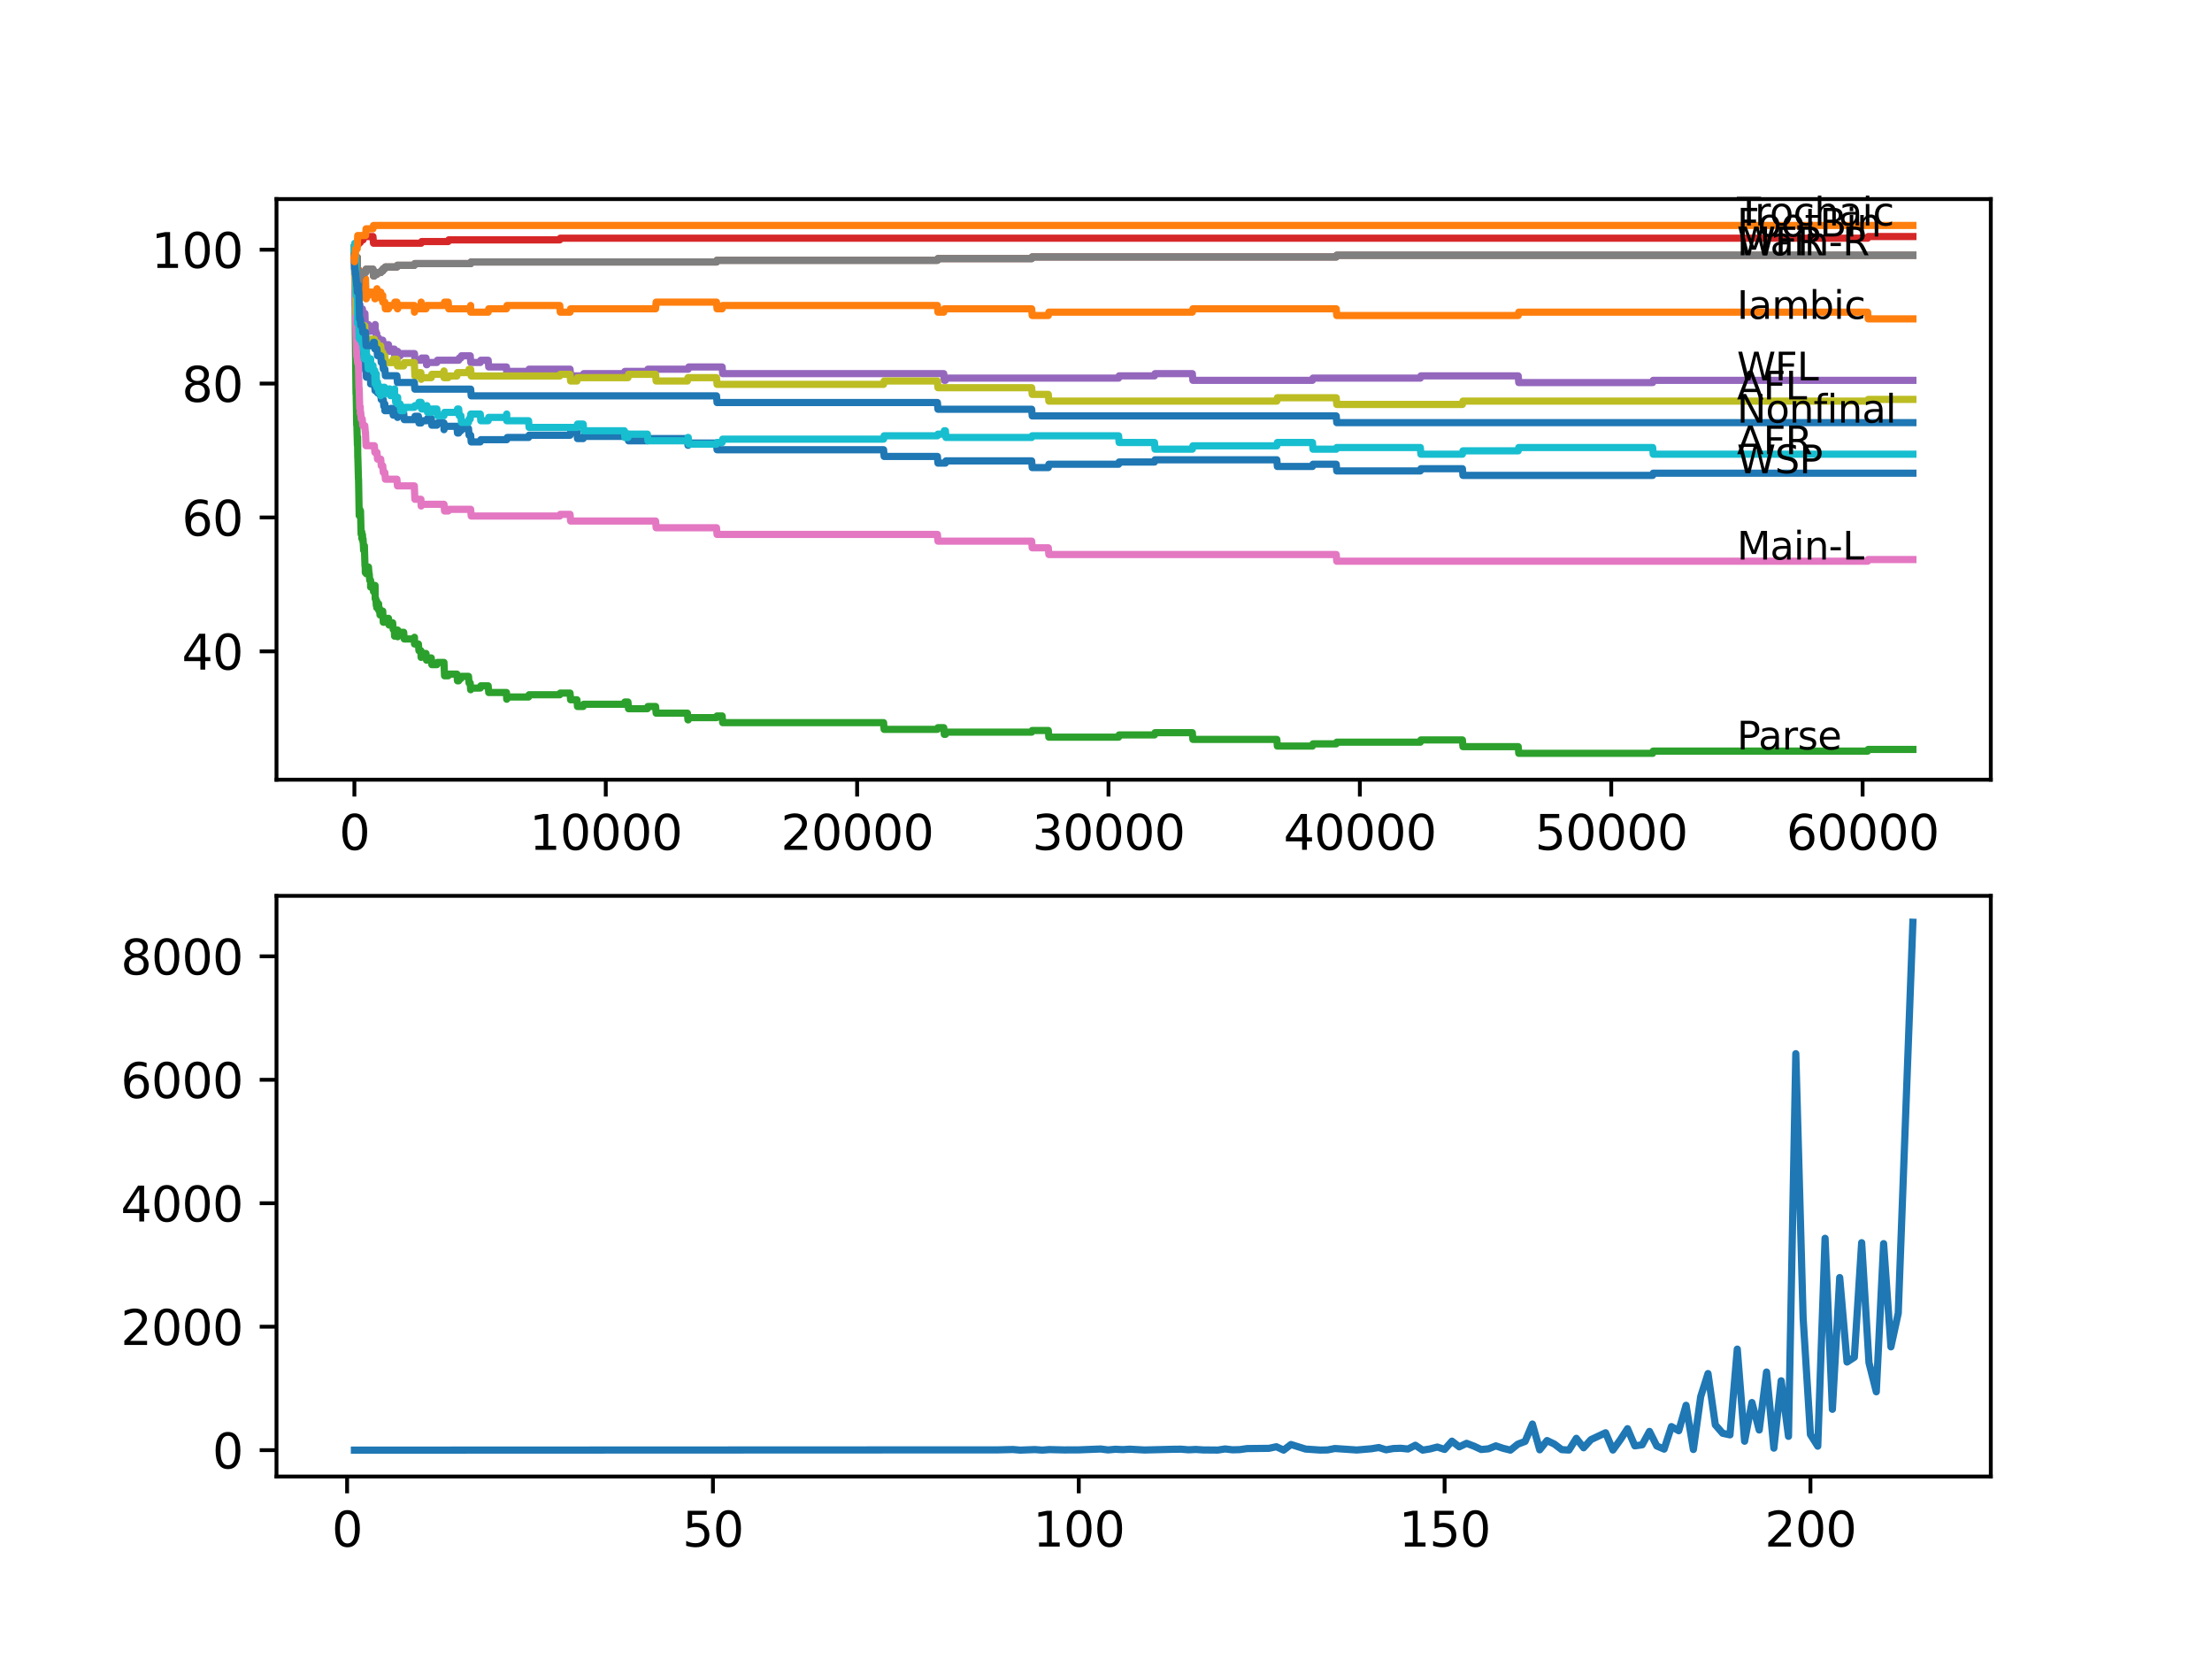 <?xml version="1.0" encoding="utf-8" standalone="no"?>
<!DOCTYPE svg PUBLIC "-//W3C//DTD SVG 1.1//EN"
  "http://www.w3.org/Graphics/SVG/1.1/DTD/svg11.dtd">
<svg xmlns:xlink="http://www.w3.org/1999/xlink" width="460.8pt" height="345.6pt" viewBox="0 0 460.8 345.6" xmlns="http://www.w3.org/2000/svg" version="1.1">
 <defs>
  <style type="text/css">*{stroke-linejoin: round; stroke-linecap: butt}</style>
 </defs>
 <g id="figure_1">
  <g id="patch_1">
   <path d="M 0 345.6 
L 460.8 345.6 
L 460.8 0 
L 0 0 
z
" style="fill: #ffffff"/>
  </g>
  <g id="axes_1">
   <g id="patch_2">
    <path d="M 57.6 162.432 
L 414.72 162.432 
L 414.72 41.472 
L 57.6 41.472 
z
" style="fill: #ffffff"/>
   </g>
   <g id="matplotlib.axis_1">
    <g id="xtick_1">
     <g id="line2d_1">
      <defs>
       <path id="m86873182b5" d="M 0 0 
L 0 3.5 
" style="stroke: #000000; stroke-width: 0.8"/>
      </defs>
      <g>
       <use xlink:href="#m86873182b5" x="73.827" y="162.432" style="stroke: #000000; stroke-width: 0.8"/>
      </g>
     </g>
     <g id="text_1">
      <!-- 0 -->
      <g transform="translate(70.646 177.03)scale(0.1 -0.1)">
       <defs>
        <path id="DejaVuSans-30" d="M 2034 4250 
Q 1547 4250 1301 3770 
Q 1056 3291 1056 2328 
Q 1056 1369 1301 889 
Q 1547 409 2034 409 
Q 2525 409 2770 889 
Q 3016 1369 3016 2328 
Q 3016 3291 2770 3770 
Q 2525 4250 2034 4250 
z
M 2034 4750 
Q 2819 4750 3233 4129 
Q 3647 3509 3647 2328 
Q 3647 1150 3233 529 
Q 2819 -91 2034 -91 
Q 1250 -91 836 529 
Q 422 1150 422 2328 
Q 422 3509 836 4129 
Q 1250 4750 2034 4750 
z
" transform="scale(0.016)"/>
       </defs>
       <use xlink:href="#DejaVuSans-30"/>
      </g>
     </g>
    </g>
    <g id="xtick_2">
     <g id="line2d_2">
      <g>
       <use xlink:href="#m86873182b5" x="126.192" y="162.432" style="stroke: #000000; stroke-width: 0.8"/>
      </g>
     </g>
     <g id="text_2">
      <!-- 10000 -->
      <g transform="translate(110.286 177.03)scale(0.1 -0.1)">
       <defs>
        <path id="DejaVuSans-31" d="M 794 531 
L 1825 531 
L 1825 4091 
L 703 3866 
L 703 4441 
L 1819 4666 
L 2450 4666 
L 2450 531 
L 3481 531 
L 3481 0 
L 794 0 
L 794 531 
z
" transform="scale(0.016)"/>
       </defs>
       <use xlink:href="#DejaVuSans-31"/>
       <use xlink:href="#DejaVuSans-30" x="63.623"/>
       <use xlink:href="#DejaVuSans-30" x="127.246"/>
       <use xlink:href="#DejaVuSans-30" x="190.869"/>
       <use xlink:href="#DejaVuSans-30" x="254.492"/>
      </g>
     </g>
    </g>
    <g id="xtick_3">
     <g id="line2d_3">
      <g>
       <use xlink:href="#m86873182b5" x="178.556" y="162.432" style="stroke: #000000; stroke-width: 0.8"/>
      </g>
     </g>
     <g id="text_3">
      <!-- 20000 -->
      <g transform="translate(162.65 177.03)scale(0.1 -0.1)">
       <defs>
        <path id="DejaVuSans-32" d="M 1228 531 
L 3431 531 
L 3431 0 
L 469 0 
L 469 531 
Q 828 903 1448 1529 
Q 2069 2156 2228 2338 
Q 2531 2678 2651 2914 
Q 2772 3150 2772 3378 
Q 2772 3750 2511 3984 
Q 2250 4219 1831 4219 
Q 1534 4219 1204 4116 
Q 875 4013 500 3803 
L 500 4441 
Q 881 4594 1212 4672 
Q 1544 4750 1819 4750 
Q 2544 4750 2975 4387 
Q 3406 4025 3406 3419 
Q 3406 3131 3298 2873 
Q 3191 2616 2906 2266 
Q 2828 2175 2409 1742 
Q 1991 1309 1228 531 
z
" transform="scale(0.016)"/>
       </defs>
       <use xlink:href="#DejaVuSans-32"/>
       <use xlink:href="#DejaVuSans-30" x="63.623"/>
       <use xlink:href="#DejaVuSans-30" x="127.246"/>
       <use xlink:href="#DejaVuSans-30" x="190.869"/>
       <use xlink:href="#DejaVuSans-30" x="254.492"/>
      </g>
     </g>
    </g>
    <g id="xtick_4">
     <g id="line2d_4">
      <g>
       <use xlink:href="#m86873182b5" x="230.921" y="162.432" style="stroke: #000000; stroke-width: 0.8"/>
      </g>
     </g>
     <g id="text_4">
      <!-- 30000 -->
      <g transform="translate(215.015 177.03)scale(0.1 -0.1)">
       <defs>
        <path id="DejaVuSans-33" d="M 2597 2516 
Q 3050 2419 3304 2112 
Q 3559 1806 3559 1356 
Q 3559 666 3084 287 
Q 2609 -91 1734 -91 
Q 1441 -91 1130 -33 
Q 819 25 488 141 
L 488 750 
Q 750 597 1062 519 
Q 1375 441 1716 441 
Q 2309 441 2620 675 
Q 2931 909 2931 1356 
Q 2931 1769 2642 2001 
Q 2353 2234 1838 2234 
L 1294 2234 
L 1294 2753 
L 1863 2753 
Q 2328 2753 2575 2939 
Q 2822 3125 2822 3475 
Q 2822 3834 2567 4026 
Q 2313 4219 1838 4219 
Q 1578 4219 1281 4162 
Q 984 4106 628 3988 
L 628 4550 
Q 988 4650 1302 4700 
Q 1616 4750 1894 4750 
Q 2613 4750 3031 4423 
Q 3450 4097 3450 3541 
Q 3450 3153 3228 2886 
Q 3006 2619 2597 2516 
z
" transform="scale(0.016)"/>
       </defs>
       <use xlink:href="#DejaVuSans-33"/>
       <use xlink:href="#DejaVuSans-30" x="63.623"/>
       <use xlink:href="#DejaVuSans-30" x="127.246"/>
       <use xlink:href="#DejaVuSans-30" x="190.869"/>
       <use xlink:href="#DejaVuSans-30" x="254.492"/>
      </g>
     </g>
    </g>
    <g id="xtick_5">
     <g id="line2d_5">
      <g>
       <use xlink:href="#m86873182b5" x="283.285" y="162.432" style="stroke: #000000; stroke-width: 0.8"/>
      </g>
     </g>
     <g id="text_5">
      <!-- 40000 -->
      <g transform="translate(267.379 177.03)scale(0.1 -0.1)">
       <defs>
        <path id="DejaVuSans-34" d="M 2419 4116 
L 825 1625 
L 2419 1625 
L 2419 4116 
z
M 2253 4666 
L 3047 4666 
L 3047 1625 
L 3713 1625 
L 3713 1100 
L 3047 1100 
L 3047 0 
L 2419 0 
L 2419 1100 
L 313 1100 
L 313 1709 
L 2253 4666 
z
" transform="scale(0.016)"/>
       </defs>
       <use xlink:href="#DejaVuSans-34"/>
       <use xlink:href="#DejaVuSans-30" x="63.623"/>
       <use xlink:href="#DejaVuSans-30" x="127.246"/>
       <use xlink:href="#DejaVuSans-30" x="190.869"/>
       <use xlink:href="#DejaVuSans-30" x="254.492"/>
      </g>
     </g>
    </g>
    <g id="xtick_6">
     <g id="line2d_6">
      <g>
       <use xlink:href="#m86873182b5" x="335.65" y="162.432" style="stroke: #000000; stroke-width: 0.8"/>
      </g>
     </g>
     <g id="text_6">
      <!-- 50000 -->
      <g transform="translate(319.744 177.03)scale(0.1 -0.1)">
       <defs>
        <path id="DejaVuSans-35" d="M 691 4666 
L 3169 4666 
L 3169 4134 
L 1269 4134 
L 1269 2991 
Q 1406 3038 1543 3061 
Q 1681 3084 1819 3084 
Q 2600 3084 3056 2656 
Q 3513 2228 3513 1497 
Q 3513 744 3044 326 
Q 2575 -91 1722 -91 
Q 1428 -91 1123 -41 
Q 819 9 494 109 
L 494 744 
Q 775 591 1075 516 
Q 1375 441 1709 441 
Q 2250 441 2565 725 
Q 2881 1009 2881 1497 
Q 2881 1984 2565 2268 
Q 2250 2553 1709 2553 
Q 1456 2553 1204 2497 
Q 953 2441 691 2322 
L 691 4666 
z
" transform="scale(0.016)"/>
       </defs>
       <use xlink:href="#DejaVuSans-35"/>
       <use xlink:href="#DejaVuSans-30" x="63.623"/>
       <use xlink:href="#DejaVuSans-30" x="127.246"/>
       <use xlink:href="#DejaVuSans-30" x="190.869"/>
       <use xlink:href="#DejaVuSans-30" x="254.492"/>
      </g>
     </g>
    </g>
    <g id="xtick_7">
     <g id="line2d_7">
      <g>
       <use xlink:href="#m86873182b5" x="388.014" y="162.432" style="stroke: #000000; stroke-width: 0.8"/>
      </g>
     </g>
     <g id="text_7">
      <!-- 60000 -->
      <g transform="translate(372.108 177.03)scale(0.1 -0.1)">
       <defs>
        <path id="DejaVuSans-36" d="M 2113 2584 
Q 1688 2584 1439 2293 
Q 1191 2003 1191 1497 
Q 1191 994 1439 701 
Q 1688 409 2113 409 
Q 2538 409 2786 701 
Q 3034 994 3034 1497 
Q 3034 2003 2786 2293 
Q 2538 2584 2113 2584 
z
M 3366 4563 
L 3366 3988 
Q 3128 4100 2886 4159 
Q 2644 4219 2406 4219 
Q 1781 4219 1451 3797 
Q 1122 3375 1075 2522 
Q 1259 2794 1537 2939 
Q 1816 3084 2150 3084 
Q 2853 3084 3261 2657 
Q 3669 2231 3669 1497 
Q 3669 778 3244 343 
Q 2819 -91 2113 -91 
Q 1303 -91 875 529 
Q 447 1150 447 2328 
Q 447 3434 972 4092 
Q 1497 4750 2381 4750 
Q 2619 4750 2861 4703 
Q 3103 4656 3366 4563 
z
" transform="scale(0.016)"/>
       </defs>
       <use xlink:href="#DejaVuSans-36"/>
       <use xlink:href="#DejaVuSans-30" x="63.623"/>
       <use xlink:href="#DejaVuSans-30" x="127.246"/>
       <use xlink:href="#DejaVuSans-30" x="190.869"/>
       <use xlink:href="#DejaVuSans-30" x="254.492"/>
      </g>
     </g>
    </g>
   </g>
   <g id="matplotlib.axis_2">
    <g id="ytick_1">
     <g id="line2d_8">
      <defs>
       <path id="m4d8ca26340" d="M 0 0 
L -3.5 0 
" style="stroke: #000000; stroke-width: 0.8"/>
      </defs>
      <g>
       <use xlink:href="#m4d8ca26340" x="57.6" y="135.69" style="stroke: #000000; stroke-width: 0.8"/>
      </g>
     </g>
     <g id="text_8">
      <!-- 40 -->
      <g transform="translate(37.875 139.489)scale(0.1 -0.1)">
       <use xlink:href="#DejaVuSans-34"/>
       <use xlink:href="#DejaVuSans-30" x="63.623"/>
      </g>
     </g>
    </g>
    <g id="ytick_2">
     <g id="line2d_9">
      <g>
       <use xlink:href="#m4d8ca26340" x="57.6" y="107.798" style="stroke: #000000; stroke-width: 0.8"/>
      </g>
     </g>
     <g id="text_9">
      <!-- 60 -->
      <g transform="translate(37.875 111.597)scale(0.1 -0.1)">
       <use xlink:href="#DejaVuSans-36"/>
       <use xlink:href="#DejaVuSans-30" x="63.623"/>
      </g>
     </g>
    </g>
    <g id="ytick_3">
     <g id="line2d_10">
      <g>
       <use xlink:href="#m4d8ca26340" x="57.6" y="79.906" style="stroke: #000000; stroke-width: 0.8"/>
      </g>
     </g>
     <g id="text_10">
      <!-- 80 -->
      <g transform="translate(37.875 83.705)scale(0.1 -0.1)">
       <defs>
        <path id="DejaVuSans-38" d="M 2034 2216 
Q 1584 2216 1326 1975 
Q 1069 1734 1069 1313 
Q 1069 891 1326 650 
Q 1584 409 2034 409 
Q 2484 409 2743 651 
Q 3003 894 3003 1313 
Q 3003 1734 2745 1975 
Q 2488 2216 2034 2216 
z
M 1403 2484 
Q 997 2584 770 2862 
Q 544 3141 544 3541 
Q 544 4100 942 4425 
Q 1341 4750 2034 4750 
Q 2731 4750 3128 4425 
Q 3525 4100 3525 3541 
Q 3525 3141 3298 2862 
Q 3072 2584 2669 2484 
Q 3125 2378 3379 2068 
Q 3634 1759 3634 1313 
Q 3634 634 3220 271 
Q 2806 -91 2034 -91 
Q 1263 -91 848 271 
Q 434 634 434 1313 
Q 434 1759 690 2068 
Q 947 2378 1403 2484 
z
M 1172 3481 
Q 1172 3119 1398 2916 
Q 1625 2713 2034 2713 
Q 2441 2713 2670 2916 
Q 2900 3119 2900 3481 
Q 2900 3844 2670 4047 
Q 2441 4250 2034 4250 
Q 1625 4250 1398 4047 
Q 1172 3844 1172 3481 
z
" transform="scale(0.016)"/>
       </defs>
       <use xlink:href="#DejaVuSans-38"/>
       <use xlink:href="#DejaVuSans-30" x="63.623"/>
      </g>
     </g>
    </g>
    <g id="ytick_4">
     <g id="line2d_11">
      <g>
       <use xlink:href="#m4d8ca26340" x="57.6" y="52.014" style="stroke: #000000; stroke-width: 0.8"/>
      </g>
     </g>
     <g id="text_11">
      <!-- 100 -->
      <g transform="translate(31.512 55.813)scale(0.1 -0.1)">
       <use xlink:href="#DejaVuSans-31"/>
       <use xlink:href="#DejaVuSans-30" x="63.623"/>
       <use xlink:href="#DejaVuSans-30" x="127.246"/>
      </g>
     </g>
    </g>
   </g>
   <g id="line2d_12">
    <path d="M 73.833 52.014 
L 73.917 55.5 
L 73.948 54.176 
L 73.953 53.711 
L 74.016 57.197 
L 74.021 56.5 
L 74.136 59.591 
L 74.152 58.894 
L 74.194 61.218 
L 74.241 59.777 
L 74.257 59.777 
L 74.377 64.426 
L 74.383 63.961 
L 74.414 63.961 
L 74.44 65.356 
L 74.487 63.264 
L 74.519 63.264 
L 74.524 63.264 
L 74.613 67.447 
L 74.644 66.518 
L 74.707 66.518 
L 74.76 65.007 
L 74.791 67.517 
L 74.901 72.817 
L 74.917 72.352 
L 74.959 72.352 
L 75.048 71.422 
L 75.053 72.817 
L 75.063 72.817 
L 75.116 72.817 
L 75.142 72.538 
L 75.147 73.932 
L 75.205 73.467 
L 75.257 74.862 
L 75.315 74.397 
L 75.357 74.397 
L 75.377 75.792 
L 75.466 75.327 
L 75.587 75.327 
L 75.692 74.397 
L 75.76 75.792 
L 75.802 75.327 
L 75.828 75.327 
L 75.906 74.862 
L 75.912 76.257 
L 75.927 76.257 
L 76.105 76.257 
L 76.137 75.792 
L 76.142 77.186 
L 76.205 77.186 
L 76.252 77.186 
L 76.331 78.581 
L 76.362 78.116 
L 76.467 78.116 
L 76.582 77.651 
L 76.603 77.651 
L 76.718 77.186 
L 76.912 77.186 
L 77.027 78.581 
L 77.205 78.581 
L 77.21 79.976 
L 77.315 79.511 
L 77.98 79.511 
L 78.074 80.905 
L 78.09 80.44 
L 78.121 80.44 
L 78.132 79.976 
L 78.137 81.37 
L 78.221 81.37 
L 78.394 81.37 
L 78.514 80.44 
L 78.53 80.44 
L 78.645 81.835 
L 78.65 81.835 
L 78.765 81.37 
L 78.907 81.37 
L 79.022 80.905 
L 79.048 80.905 
L 79.163 82.3 
L 79.211 82.3 
L 79.31 81.835 
L 79.425 83.23 
L 79.839 83.23 
L 79.954 84.624 
L 80.106 84.624 
L 80.169 84.159 
L 80.174 85.554 
L 80.205 85.554 
L 81.216 85.554 
L 81.331 85.089 
L 81.797 85.089 
L 81.913 86.484 
L 82.201 86.484 
L 82.321 85.554 
L 82.682 85.554 
L 82.798 86.949 
L 82.845 86.949 
L 82.96 86.484 
L 83.353 86.484 
L 83.468 86.019 
L 84.096 86.019 
L 84.211 87.413 
L 86.343 87.413 
L 86.458 86.716 
L 87.159 86.716 
L 87.275 88.111 
L 87.725 88.111 
L 87.84 87.646 
L 88.945 87.646 
L 89.06 87.181 
L 89.841 87.181 
L 89.956 88.576 
L 91.008 88.576 
L 91.123 88.111 
L 92.485 88.111 
L 92.495 89.505 
L 92.595 88.808 
L 95.187 88.808 
L 95.302 90.203 
L 95.554 90.203 
L 95.669 89.738 
L 96.009 89.738 
L 96.124 89.273 
L 97.601 89.273 
L 97.716 90.667 
L 98.046 90.667 
L 98.161 92.062 
L 100.046 92.062 
L 100.162 91.597 
L 105.56 91.597 
L 105.676 91.132 
L 110.106 91.132 
L 110.221 90.667 
L 118.751 90.667 
L 118.866 89.97 
L 120.186 89.97 
L 120.301 91.365 
L 121.484 91.365 
L 121.6 90.9 
L 130.056 90.9 
L 130.172 90.435 
L 130.816 90.435 
L 130.931 91.83 
L 134.858 91.83 
L 134.973 91.365 
L 143.2 91.365 
L 143.315 92.759 
L 143.373 92.759 
L 143.488 92.294 
L 149.259 92.294 
L 149.374 93.689 
L 184.065 93.689 
L 184.18 95.084 
L 195.276 95.084 
L 195.392 96.478 
L 196.942 96.478 
L 197.057 96.013 
L 214.913 96.013 
L 215.028 97.408 
L 218.38 97.408 
L 218.495 96.711 
L 233.021 96.711 
L 233.136 96.246 
L 240.498 96.246 
L 240.614 95.781 
L 265.984 95.781 
L 266.099 97.176 
L 273.404 97.176 
L 273.519 96.711 
L 278.358 96.711 
L 278.473 98.105 
L 295.879 98.105 
L 295.994 97.64 
L 304.645 97.64 
L 304.76 99.035 
L 344.28 99.035 
L 344.395 98.57 
L 398.487 98.57 
L 398.487 98.57 
" clip-path="url(#p496769727b)" style="fill: none; stroke: #1f77b4; stroke-width: 1.5; stroke-linecap: square"/>
   </g>
   <g id="line2d_13">
    <path d="M 73.833 52.014 
L 73.958 57.034 
L 73.969 57.034 
L 74.089 62.148 
L 74.021 56.337 
L 74.095 61.451 
L 74.115 62.148 
L 74.22 59.312 
L 74.335 59.312 
L 74.403 58.615 
L 74.409 60.01 
L 74.43 60.01 
L 74.44 61.404 
L 74.513 59.661 
L 74.534 59.661 
L 74.644 59.661 
L 74.781 56.244 
L 74.817 56.244 
L 74.938 58.754 
L 74.964 58.754 
L 75.042 58.057 
L 75.053 60.846 
L 75.058 60.846 
L 75.1 60.846 
L 75.121 61.544 
L 75.215 60.149 
L 75.456 60.149 
L 75.503 61.544 
L 75.566 60.846 
L 75.99 60.846 
L 76.111 58.057 
L 76.137 58.057 
L 76.262 62.241 
L 76.283 62.241 
L 76.399 61.544 
L 76.755 61.544 
L 76.87 60.846 
L 77.98 60.846 
L 78.095 62.241 
L 78.153 62.241 
L 78.268 61.544 
L 78.294 61.544 
L 78.409 60.846 
L 78.483 60.846 
L 78.53 60.149 
L 78.535 61.544 
L 78.587 61.544 
L 78.875 61.544 
L 78.991 60.846 
L 79.31 60.846 
L 79.425 62.241 
L 79.729 62.241 
L 79.734 61.544 
L 79.739 62.938 
L 79.834 62.938 
L 80.169 62.938 
L 80.284 64.333 
L 80.933 64.333 
L 81.049 63.636 
L 82.143 63.636 
L 82.258 62.938 
L 82.682 62.938 
L 82.798 64.333 
L 82.839 64.333 
L 82.955 63.636 
L 86.311 63.636 
L 86.343 65.03 
L 86.421 64.333 
L 87.678 64.333 
L 87.735 62.938 
L 87.788 64.333 
L 88.741 64.333 
L 88.856 63.636 
L 92.495 63.636 
L 92.611 62.938 
L 93.365 62.938 
L 93.48 64.333 
L 97.957 64.333 
L 98.046 63.636 
L 98.051 65.03 
L 98.062 65.03 
L 101.696 65.03 
L 101.811 64.333 
L 105.503 64.333 
L 105.618 63.636 
L 116.604 63.636 
L 116.719 65.03 
L 118.751 65.03 
L 118.866 64.333 
L 136.571 64.333 
L 136.686 62.938 
L 149.259 62.938 
L 149.374 64.333 
L 150.431 64.333 
L 150.547 63.636 
L 195.276 63.636 
L 195.392 65.03 
L 196.601 65.03 
L 196.716 64.333 
L 214.913 64.333 
L 215.028 65.727 
L 218.38 65.727 
L 218.495 65.03 
L 248.384 65.03 
L 248.5 64.333 
L 278.358 64.333 
L 278.473 65.727 
L 316.27 65.727 
L 316.385 65.03 
L 389.062 65.03 
L 389.177 66.425 
L 398.487 66.425 
L 398.487 66.425 
" clip-path="url(#p496769727b)" style="fill: none; stroke: #ff7f0e; stroke-width: 1.5; stroke-linecap: square"/>
   </g>
   <g id="line2d_14">
    <path d="M 73.833 51.665 
L 73.985 62.706 
L 73.99 62.241 
L 74.016 69.214 
L 74.168 82.067 
L 74.173 81.603 
L 74.194 81.603 
L 74.309 88.576 
L 74.325 88.111 
L 74.335 88.111 
L 74.456 92.759 
L 74.461 92.411 
L 74.466 92.411 
L 74.487 91.016 
L 74.529 95.2 
L 74.545 95.2 
L 74.671 99.848 
L 74.692 99.848 
L 74.828 107.403 
L 74.849 107.403 
L 74.964 106.124 
L 74.99 107.519 
L 75.074 106.426 
L 75.1 106.426 
L 75.226 111.261 
L 75.257 111.261 
L 75.357 110.796 
L 75.377 112.191 
L 75.466 111.377 
L 75.503 111.377 
L 75.587 112.772 
L 75.613 112.307 
L 75.634 112.307 
L 75.749 114.631 
L 75.76 114.631 
L 75.88 113.701 
L 75.906 113.701 
L 76.032 117.885 
L 76.084 117.885 
L 76.105 119.28 
L 76.194 118.466 
L 76.252 118.466 
L 76.283 118.118 
L 76.289 119.512 
L 76.351 119.047 
L 76.467 119.047 
L 76.582 118.583 
L 76.603 118.583 
L 76.718 118.118 
L 76.755 118.118 
L 76.87 119.512 
L 76.912 119.512 
L 77.027 120.907 
L 77.205 120.907 
L 77.21 122.301 
L 77.315 121.837 
L 77.692 121.837 
L 77.807 123.231 
L 77.98 123.231 
L 78.1 122.418 
L 78.121 122.418 
L 78.132 121.953 
L 78.158 124.742 
L 78.205 124.742 
L 78.294 124.742 
L 78.394 126.137 
L 78.404 125.672 
L 78.467 125.672 
L 78.483 125.207 
L 78.488 126.601 
L 78.566 126.253 
L 78.65 126.253 
L 78.765 125.788 
L 78.875 125.788 
L 78.907 127.183 
L 78.985 126.718 
L 79.048 126.718 
L 79.163 128.112 
L 79.211 128.112 
L 79.326 127.299 
L 79.729 127.299 
L 79.844 129.623 
L 80.106 129.623 
L 80.221 128.81 
L 80.933 128.81 
L 81.049 130.204 
L 81.216 130.204 
L 81.331 129.739 
L 81.797 129.739 
L 81.913 131.134 
L 82.143 131.134 
L 82.201 132.528 
L 82.253 132.064 
L 82.316 132.064 
L 82.431 131.599 
L 82.682 131.599 
L 82.798 131.25 
L 82.839 131.25 
L 82.845 132.645 
L 82.949 132.18 
L 83.353 132.18 
L 83.468 131.715 
L 84.096 131.715 
L 84.211 133.11 
L 86.311 133.11 
L 86.343 132.761 
L 86.348 134.155 
L 86.405 134.155 
L 87.159 134.155 
L 87.275 135.55 
L 87.678 135.55 
L 87.725 136.945 
L 87.788 136.131 
L 88.741 136.131 
L 88.856 137.526 
L 88.945 137.526 
L 89.06 137.061 
L 89.841 137.061 
L 89.956 138.455 
L 91.008 138.455 
L 91.123 137.991 
L 92.485 137.991 
L 92.605 140.78 
L 93.365 140.78 
L 93.48 140.431 
L 95.187 140.431 
L 95.302 141.826 
L 95.554 141.826 
L 95.669 141.361 
L 96.009 141.361 
L 96.124 140.896 
L 97.601 140.896 
L 97.716 142.291 
L 97.957 142.291 
L 98.046 143.685 
L 98.067 143.337 
L 100.046 143.337 
L 100.162 142.872 
L 101.696 142.872 
L 101.811 144.266 
L 105.503 144.266 
L 105.56 145.661 
L 105.613 145.196 
L 110.106 145.196 
L 110.221 144.731 
L 116.604 144.731 
L 116.719 144.382 
L 118.751 144.382 
L 118.866 145.777 
L 120.186 145.777 
L 120.301 147.172 
L 121.484 147.172 
L 121.6 146.707 
L 130.056 146.707 
L 130.172 146.242 
L 130.816 146.242 
L 130.931 147.637 
L 134.858 147.637 
L 134.973 147.172 
L 136.571 147.172 
L 136.686 148.566 
L 143.2 148.566 
L 143.315 149.961 
L 143.373 149.961 
L 143.488 149.496 
L 149.259 149.496 
L 149.374 149.147 
L 150.431 149.147 
L 150.547 150.542 
L 184.065 150.542 
L 184.18 151.937 
L 195.276 151.937 
L 195.392 151.588 
L 196.601 151.588 
L 196.716 152.982 
L 196.942 152.982 
L 197.057 152.518 
L 214.913 152.518 
L 215.028 152.169 
L 218.38 152.169 
L 218.495 153.564 
L 233.021 153.564 
L 233.136 153.099 
L 240.498 153.099 
L 240.614 152.634 
L 248.384 152.634 
L 248.5 154.028 
L 265.984 154.028 
L 266.099 155.423 
L 273.404 155.423 
L 273.519 154.958 
L 278.358 154.958 
L 278.473 154.609 
L 295.879 154.609 
L 295.994 154.145 
L 304.645 154.145 
L 304.76 155.539 
L 316.27 155.539 
L 316.385 156.934 
L 344.28 156.934 
L 344.395 156.469 
L 389.062 156.469 
L 389.177 156.12 
L 398.487 156.12 
L 398.487 156.12 
" clip-path="url(#p496769727b)" style="fill: none; stroke: #2ca02c; stroke-width: 1.5; stroke-linecap: square"/>
   </g>
   <g id="line2d_15">
    <path d="M 73.833 52.014 
L 73.964 50.875 
L 74.692 50.875 
L 74.807 50.526 
L 75.042 50.526 
L 75.163 49.969 
L 75.634 49.969 
L 75.749 49.271 
L 77.692 49.271 
L 77.807 50.666 
L 87.735 50.666 
L 87.851 50.317 
L 93.365 50.317 
L 93.48 49.969 
L 116.604 49.969 
L 116.719 49.62 
L 389.062 49.62 
L 389.177 49.271 
L 398.487 49.271 
L 398.487 49.271 
" clip-path="url(#p496769727b)" style="fill: none; stroke: #d62728; stroke-width: 1.5; stroke-linecap: square"/>
   </g>
   <g id="line2d_16">
    <path d="M 73.833 52.014 
L 73.979 62.59 
L 73.985 62.59 
L 73.995 63.519 
L 74.095 61.497 
L 74.215 64.286 
L 74.309 64.286 
L 74.335 63.822 
L 74.341 65.216 
L 74.419 64.286 
L 74.44 64.286 
L 74.487 62.194 
L 74.513 64.984 
L 74.54 64.984 
L 74.613 64.984 
L 74.644 64.054 
L 74.65 65.449 
L 74.723 64.635 
L 74.77 64.635 
L 74.885 64.356 
L 74.901 64.356 
L 74.964 63.426 
L 74.969 64.821 
L 75.011 64.356 
L 75.1 64.356 
L 75.168 65.751 
L 75.21 65.286 
L 75.257 65.286 
L 75.372 64.821 
L 75.377 64.821 
L 75.493 64.356 
L 75.503 64.356 
L 75.587 65.751 
L 75.613 65.286 
L 75.634 65.286 
L 75.65 66.68 
L 75.744 66.216 
L 75.76 66.216 
L 75.88 65.286 
L 76.022 65.286 
L 76.105 68.075 
L 76.137 67.61 
L 76.283 67.61 
L 76.331 69.005 
L 76.393 68.54 
L 76.467 68.54 
L 76.582 68.075 
L 76.603 68.075 
L 76.718 67.61 
L 76.755 67.61 
L 76.87 69.005 
L 77.21 69.005 
L 77.325 68.54 
L 78.074 68.54 
L 78.153 67.61 
L 78.158 69.005 
L 78.179 69.005 
L 78.294 69.005 
L 78.394 70.399 
L 78.404 69.934 
L 78.467 69.934 
L 78.483 69.47 
L 78.488 70.864 
L 78.566 70.864 
L 78.65 70.864 
L 78.765 70.399 
L 78.875 70.399 
L 78.907 71.794 
L 78.985 71.329 
L 79.211 71.329 
L 79.326 70.864 
L 79.729 70.864 
L 79.844 72.259 
L 80.106 72.259 
L 80.221 71.794 
L 80.933 71.794 
L 81.049 73.189 
L 81.216 73.189 
L 81.331 72.724 
L 82.143 72.724 
L 82.201 74.118 
L 82.253 73.653 
L 82.316 73.653 
L 82.431 73.189 
L 82.839 73.189 
L 82.845 74.583 
L 82.949 74.118 
L 83.353 74.118 
L 83.468 73.653 
L 86.343 73.653 
L 86.458 75.048 
L 87.725 75.048 
L 87.84 74.583 
L 88.741 74.583 
L 88.856 75.978 
L 88.945 75.978 
L 89.06 75.513 
L 91.008 75.513 
L 91.123 75.048 
L 95.554 75.048 
L 95.669 74.583 
L 96.009 74.583 
L 96.124 74.118 
L 97.957 74.118 
L 98.072 75.513 
L 100.046 75.513 
L 100.162 75.048 
L 101.696 75.048 
L 101.811 76.443 
L 105.503 76.443 
L 105.56 77.837 
L 105.613 77.372 
L 110.106 77.372 
L 110.221 76.907 
L 118.751 76.907 
L 118.866 78.302 
L 121.484 78.302 
L 121.6 77.837 
L 130.056 77.837 
L 130.172 77.372 
L 134.858 77.372 
L 134.973 76.907 
L 143.373 76.907 
L 143.488 76.443 
L 150.431 76.443 
L 150.547 77.837 
L 196.601 77.837 
L 196.716 79.232 
L 196.942 79.232 
L 197.057 78.767 
L 233.021 78.767 
L 233.136 78.302 
L 240.498 78.302 
L 240.614 77.837 
L 248.384 77.837 
L 248.5 79.232 
L 273.404 79.232 
L 273.519 78.767 
L 295.879 78.767 
L 295.994 78.302 
L 316.27 78.302 
L 316.385 79.697 
L 344.28 79.697 
L 344.395 79.232 
L 398.487 79.232 
L 398.487 79.232 
" clip-path="url(#p496769727b)" style="fill: none; stroke: #9467bd; stroke-width: 1.5; stroke-linecap: square"/>
   </g>
   <g id="line2d_17">
    <path d="M 73.833 51.665 
L 73.843 51.665 
L 73.927 53.525 
L 73.958 53.246 
L 74.006 53.246 
L 74.058 54.64 
L 74.121 54.362 
L 74.194 54.362 
L 74.309 54.083 
L 74.388 54.083 
L 74.44 53.618 
L 74.461 56.407 
L 74.472 56.407 
L 74.692 56.407 
L 74.712 59.196 
L 74.807 58.452 
L 74.817 58.452 
L 74.943 57.476 
L 75.048 57.476 
L 75.163 57.127 
L 75.456 57.127 
L 75.571 56.779 
L 76.137 56.779 
L 76.257 56.082 
L 77.692 56.082 
L 77.807 57.476 
L 77.98 57.476 
L 78.095 57.127 
L 78.53 57.127 
L 78.645 56.779 
L 79.31 56.779 
L 79.425 56.43 
L 79.734 56.43 
L 79.849 55.965 
L 80.169 55.965 
L 80.284 55.617 
L 82.682 55.617 
L 82.798 55.268 
L 86.311 55.268 
L 86.426 54.919 
L 98.046 54.919 
L 98.161 54.571 
L 149.259 54.571 
L 149.374 54.222 
L 195.276 54.222 
L 195.392 53.873 
L 214.913 53.873 
L 215.028 53.525 
L 278.358 53.525 
L 278.473 53.176 
L 398.487 53.176 
L 398.487 53.176 
" clip-path="url(#p496769727b)" style="fill: none; stroke: #8c564b; stroke-width: 1.5; stroke-linecap: square"/>
   </g>
   <g id="line2d_18">
    <path d="M 73.833 53.409 
L 73.848 52.897 
L 73.864 55.222 
L 73.896 54.989 
L 74.042 64.472 
L 74.053 64.472 
L 74.184 70.051 
L 74.194 70.051 
L 74.32 74.234 
L 74.388 74.234 
L 74.503 75.629 
L 74.655 75.629 
L 74.781 80.859 
L 74.817 80.859 
L 74.943 85.043 
L 75.042 85.043 
L 75.048 84.764 
L 75.053 86.158 
L 75.137 85.879 
L 75.252 87.274 
L 75.456 87.274 
L 75.571 88.669 
L 75.99 88.669 
L 76.105 90.063 
L 76.137 90.063 
L 76.257 92.852 
L 77.98 92.852 
L 78.095 94.247 
L 78.53 94.247 
L 78.645 95.641 
L 79.31 95.641 
L 79.425 97.036 
L 79.734 97.036 
L 79.849 98.431 
L 80.169 98.431 
L 80.284 99.825 
L 82.682 99.825 
L 82.798 101.22 
L 86.311 101.22 
L 86.432 104.009 
L 87.678 104.009 
L 87.735 105.404 
L 87.788 105.055 
L 92.495 105.055 
L 92.611 106.45 
L 93.365 106.45 
L 93.48 106.101 
L 98.046 106.101 
L 98.161 107.496 
L 116.604 107.496 
L 116.719 107.147 
L 118.751 107.147 
L 118.866 108.541 
L 136.571 108.541 
L 136.686 109.936 
L 149.259 109.936 
L 149.374 111.331 
L 195.276 111.331 
L 195.392 112.725 
L 214.913 112.725 
L 215.028 114.12 
L 218.38 114.12 
L 218.495 115.514 
L 278.358 115.514 
L 278.473 116.909 
L 389.062 116.909 
L 389.177 116.56 
L 398.487 116.56 
L 398.487 116.56 
" clip-path="url(#p496769727b)" style="fill: none; stroke: #e377c2; stroke-width: 1.5; stroke-linecap: square"/>
   </g>
   <g id="line2d_19">
    <path d="M 73.833 51.665 
L 73.843 51.665 
L 73.927 53.525 
L 73.958 53.246 
L 74.006 53.246 
L 74.058 54.64 
L 74.121 54.362 
L 74.194 54.362 
L 74.309 54.083 
L 74.388 54.083 
L 74.44 53.618 
L 74.461 56.407 
L 74.472 56.407 
L 74.692 56.407 
L 74.712 59.196 
L 74.807 58.452 
L 74.817 58.452 
L 74.943 57.476 
L 75.048 57.476 
L 75.163 57.127 
L 75.456 57.127 
L 75.571 56.779 
L 76.137 56.779 
L 76.257 56.082 
L 77.692 56.082 
L 77.807 57.476 
L 77.98 57.476 
L 78.095 57.127 
L 78.53 57.127 
L 78.645 56.779 
L 79.31 56.779 
L 79.425 56.43 
L 79.734 56.43 
L 79.849 55.965 
L 80.169 55.965 
L 80.284 55.617 
L 82.682 55.617 
L 82.798 55.268 
L 86.311 55.268 
L 86.426 54.919 
L 98.046 54.919 
L 98.161 54.571 
L 149.259 54.571 
L 149.374 54.222 
L 195.276 54.222 
L 195.392 53.873 
L 214.913 53.873 
L 215.028 53.525 
L 278.358 53.525 
L 278.473 53.176 
L 398.487 53.176 
L 398.487 53.176 
" clip-path="url(#p496769727b)" style="fill: none; stroke: #7f7f7f; stroke-width: 1.5; stroke-linecap: square"/>
   </g>
   <g id="line2d_20">
    <path d="M 73.833 52.014 
L 73.848 51.503 
L 73.864 53.827 
L 73.896 53.13 
L 74.021 60.172 
L 74.026 59.475 
L 74.053 58.778 
L 74.095 61.102 
L 74.126 60.405 
L 74.131 60.405 
L 74.136 59.707 
L 74.205 63.891 
L 74.257 65.286 
L 74.314 63.891 
L 74.341 63.891 
L 74.388 62.497 
L 74.456 63.194 
L 74.524 63.194 
L 74.65 61.102 
L 74.655 61.102 
L 74.781 65.634 
L 74.786 65.634 
L 74.817 63.543 
L 74.854 67.726 
L 74.88 67.726 
L 75.042 67.726 
L 75.048 67.447 
L 75.053 68.842 
L 75.137 68.563 
L 75.142 69.958 
L 75.247 68.563 
L 75.357 68.563 
L 75.456 67.866 
L 75.461 69.26 
L 75.692 69.26 
L 75.807 68.563 
L 75.906 68.563 
L 75.99 67.866 
L 75.995 69.26 
L 76.011 69.26 
L 76.137 69.26 
L 76.257 72.05 
L 76.912 72.05 
L 77.027 71.352 
L 77.205 71.352 
L 77.32 70.655 
L 77.98 70.655 
L 78.095 72.05 
L 78.132 72.05 
L 78.247 71.352 
L 78.53 71.352 
L 78.645 72.747 
L 79.048 72.747 
L 79.163 72.05 
L 79.31 72.05 
L 79.425 73.444 
L 79.734 73.444 
L 79.839 74.839 
L 79.844 74.141 
L 80.169 74.141 
L 80.284 75.536 
L 81.797 75.536 
L 81.913 74.839 
L 82.682 74.839 
L 82.798 76.233 
L 84.096 76.233 
L 84.211 75.536 
L 86.311 75.536 
L 86.432 78.325 
L 87.159 78.325 
L 87.275 77.628 
L 87.678 77.628 
L 87.735 79.023 
L 87.788 78.674 
L 89.841 78.674 
L 89.956 77.977 
L 92.485 77.977 
L 92.495 77.279 
L 92.501 78.674 
L 92.59 78.674 
L 93.365 78.674 
L 93.48 78.325 
L 95.187 78.325 
L 95.302 77.628 
L 97.601 77.628 
L 97.716 76.931 
L 98.046 76.931 
L 98.161 78.325 
L 116.604 78.325 
L 116.719 77.977 
L 118.751 77.977 
L 118.866 79.371 
L 120.186 79.371 
L 120.301 78.674 
L 130.816 78.674 
L 130.931 77.977 
L 136.571 77.977 
L 136.686 79.371 
L 143.2 79.371 
L 143.315 78.674 
L 149.259 78.674 
L 149.374 80.069 
L 184.065 80.069 
L 184.18 79.371 
L 195.276 79.371 
L 195.392 80.766 
L 214.913 80.766 
L 215.028 82.16 
L 218.38 82.16 
L 218.495 83.555 
L 265.984 83.555 
L 266.099 82.858 
L 278.358 82.858 
L 278.473 84.252 
L 304.645 84.252 
L 304.76 83.555 
L 389.062 83.555 
L 389.177 83.206 
L 398.487 83.206 
L 398.487 83.206 
" clip-path="url(#p496769727b)" style="fill: none; stroke: #bcbd22; stroke-width: 1.5; stroke-linecap: square"/>
   </g>
   <g id="line2d_21">
    <path d="M 73.833 51.665 
L 73.896 50.689 
L 73.848 52.781 
L 73.917 51.735 
L 74.011 55.361 
L 74.032 53.269 
L 74.047 53.269 
L 74.184 61.172 
L 74.189 61.172 
L 74.21 61.59 
L 74.309 59.498 
L 74.388 61.59 
L 74.419 60.428 
L 74.44 60.428 
L 74.487 67.401 
L 74.566 64.612 
L 74.587 64.612 
L 74.613 63.914 
L 74.634 66.704 
L 74.686 66.006 
L 74.707 66.006 
L 74.786 70.423 
L 74.822 67.982 
L 74.901 67.354 
L 74.906 68.749 
L 74.917 68.749 
L 74.959 68.749 
L 75.042 70.841 
L 75.074 70.213 
L 75.1 70.213 
L 75.168 68.819 
L 75.215 69.516 
L 75.257 69.516 
L 75.357 70.911 
L 75.367 70.213 
L 75.377 70.213 
L 75.456 71.608 
L 75.487 71.259 
L 75.503 71.259 
L 75.587 70.562 
L 75.592 71.957 
L 75.608 71.957 
L 75.634 71.957 
L 75.65 71.259 
L 75.655 72.654 
L 75.744 71.957 
L 75.76 71.957 
L 75.88 74.746 
L 75.906 74.746 
L 76.027 73.351 
L 76.084 73.351 
L 76.105 72.654 
L 76.111 74.049 
L 76.189 73.7 
L 76.252 73.7 
L 76.331 72.654 
L 76.336 74.049 
L 76.357 74.049 
L 76.467 74.049 
L 76.582 75.443 
L 76.603 75.443 
L 76.718 76.838 
L 76.755 76.838 
L 76.87 76.14 
L 76.912 76.14 
L 77.027 75.443 
L 77.205 75.443 
L 77.21 74.746 
L 77.215 76.14 
L 77.31 76.14 
L 77.692 76.14 
L 77.807 77.535 
L 77.98 77.535 
L 78.074 77.186 
L 78.132 79.976 
L 78.189 78.581 
L 78.294 78.581 
L 78.394 77.884 
L 78.399 79.278 
L 78.467 79.278 
L 78.483 80.673 
L 78.577 79.627 
L 78.65 79.627 
L 78.765 81.021 
L 78.875 81.021 
L 78.907 80.324 
L 78.912 81.719 
L 78.98 81.719 
L 79.048 81.719 
L 79.163 81.021 
L 79.211 81.021 
L 79.31 82.416 
L 79.321 82.067 
L 79.729 82.067 
L 79.849 80.673 
L 80.106 80.673 
L 80.169 82.067 
L 80.216 81.719 
L 80.933 81.719 
L 81.049 81.021 
L 81.216 81.021 
L 81.331 82.416 
L 81.797 82.416 
L 81.913 81.719 
L 82.143 81.719 
L 82.201 81.021 
L 82.206 82.416 
L 82.248 82.416 
L 82.316 82.416 
L 82.431 83.811 
L 82.682 83.811 
L 82.798 83.462 
L 82.839 83.462 
L 82.845 82.765 
L 82.85 84.159 
L 82.944 84.159 
L 83.353 84.159 
L 83.468 85.554 
L 84.096 85.554 
L 84.211 84.857 
L 86.311 84.857 
L 86.426 84.508 
L 87.159 84.508 
L 87.275 83.811 
L 87.725 83.811 
L 87.84 85.205 
L 88.741 85.205 
L 88.856 84.508 
L 88.945 84.508 
L 89.06 85.903 
L 89.841 85.903 
L 89.956 85.205 
L 91.008 85.205 
L 91.123 86.6 
L 92.485 86.6 
L 92.6 85.903 
L 95.187 85.903 
L 95.302 85.205 
L 95.554 85.205 
L 95.669 86.6 
L 96.009 86.6 
L 96.124 87.994 
L 97.601 87.994 
L 97.716 87.297 
L 97.957 87.297 
L 98.072 86.251 
L 100.046 86.251 
L 100.162 87.646 
L 101.696 87.646 
L 101.811 86.949 
L 105.503 86.949 
L 105.56 86.251 
L 105.566 87.646 
L 105.607 87.646 
L 110.106 87.646 
L 110.221 89.04 
L 120.186 89.04 
L 120.301 88.343 
L 121.484 88.343 
L 121.6 89.738 
L 130.056 89.738 
L 130.172 91.132 
L 130.816 91.132 
L 130.931 90.435 
L 134.858 90.435 
L 134.973 91.83 
L 143.2 91.83 
L 143.315 91.132 
L 143.373 91.132 
L 143.488 92.527 
L 149.259 92.527 
L 149.374 92.178 
L 150.431 92.178 
L 150.547 91.481 
L 184.065 91.481 
L 184.18 90.784 
L 195.276 90.784 
L 195.392 90.435 
L 196.601 90.435 
L 196.716 89.738 
L 196.942 89.738 
L 197.057 91.132 
L 214.913 91.132 
L 215.028 90.784 
L 233.021 90.784 
L 233.136 92.178 
L 240.498 92.178 
L 240.614 93.573 
L 248.384 93.573 
L 248.5 92.876 
L 265.984 92.876 
L 266.099 92.178 
L 273.404 92.178 
L 273.519 93.573 
L 278.358 93.573 
L 278.473 93.224 
L 295.879 93.224 
L 295.994 94.619 
L 304.645 94.619 
L 304.76 93.921 
L 316.27 93.921 
L 316.385 93.224 
L 344.28 93.224 
L 344.395 94.619 
L 398.487 94.619 
L 398.487 94.619 
" clip-path="url(#p496769727b)" style="fill: none; stroke: #17becf; stroke-width: 1.5; stroke-linecap: square"/>
   </g>
   <g id="line2d_22">
    <path d="M 73.833 53.409 
L 73.843 53.409 
L 73.848 53.176 
L 73.864 55.965 
L 73.901 55.733 
L 73.927 55.733 
L 74.006 57.127 
L 74.037 56.663 
L 74.058 56.663 
L 74.173 58.057 
L 74.194 58.057 
L 74.309 59.452 
L 74.388 59.452 
L 74.44 60.846 
L 74.498 60.149 
L 74.692 60.149 
L 74.712 59.452 
L 74.718 60.846 
L 74.77 60.846 
L 74.901 66.425 
L 75.048 66.425 
L 75.163 67.819 
L 75.456 67.819 
L 75.571 69.214 
L 76.137 69.214 
L 76.257 72.003 
L 77.692 72.003 
L 77.807 71.306 
L 77.98 71.306 
L 78.095 72.7 
L 78.53 72.7 
L 78.645 74.095 
L 79.31 74.095 
L 79.425 75.49 
L 79.734 75.49 
L 79.849 76.884 
L 80.169 76.884 
L 80.284 78.279 
L 82.682 78.279 
L 82.798 79.673 
L 86.311 79.673 
L 86.426 81.068 
L 98.046 81.068 
L 98.161 82.463 
L 149.259 82.463 
L 149.374 83.857 
L 195.276 83.857 
L 195.392 85.252 
L 214.913 85.252 
L 215.028 86.646 
L 278.358 86.646 
L 278.473 88.041 
L 398.487 88.041 
L 398.487 88.041 
" clip-path="url(#p496769727b)" style="fill: none; stroke: #1f77b4; stroke-width: 1.5; stroke-linecap: square"/>
   </g>
   <g id="line2d_23">
    <path d="M 73.833 53.409 
L 73.885 53.13 
L 73.859 54.524 
L 73.943 53.362 
L 73.99 53.362 
L 74.11 51.851 
L 74.403 51.851 
L 74.524 49.062 
L 76.147 49.062 
L 76.262 47.667 
L 77.692 47.667 
L 77.807 46.97 
L 398.487 46.97 
L 398.487 46.97 
" clip-path="url(#p496769727b)" style="fill: none; stroke: #ff7f0e; stroke-width: 1.5; stroke-linecap: square"/>
   </g>
   <g id="patch_3">
    <path d="M 57.6 162.432 
L 57.6 41.472 
" style="fill: none; stroke: #000000; stroke-width: 0.8; stroke-linejoin: miter; stroke-linecap: square"/>
   </g>
   <g id="patch_4">
    <path d="M 414.72 162.432 
L 414.72 41.472 
" style="fill: none; stroke: #000000; stroke-width: 0.8; stroke-linejoin: miter; stroke-linecap: square"/>
   </g>
   <g id="patch_5">
    <path d="M 57.6 162.432 
L 414.72 162.432 
" style="fill: none; stroke: #000000; stroke-width: 0.8; stroke-linejoin: miter; stroke-linecap: square"/>
   </g>
   <g id="patch_6">
    <path d="M 57.6 41.472 
L 414.72 41.472 
" style="fill: none; stroke: #000000; stroke-width: 0.8; stroke-linejoin: miter; stroke-linecap: square"/>
   </g>
   <g id="text_12">
    <!-- WSP -->
    <g transform="translate(361.832 98.57)scale(0.08 -0.08)">
     <defs>
      <path id="DejaVuSans-57" d="M 213 4666 
L 850 4666 
L 1831 722 
L 2809 4666 
L 3519 4666 
L 4500 722 
L 5478 4666 
L 6119 4666 
L 4947 0 
L 4153 0 
L 3169 4050 
L 2175 0 
L 1381 0 
L 213 4666 
z
" transform="scale(0.016)"/>
      <path id="DejaVuSans-53" d="M 3425 4513 
L 3425 3897 
Q 3066 4069 2747 4153 
Q 2428 4238 2131 4238 
Q 1616 4238 1336 4038 
Q 1056 3838 1056 3469 
Q 1056 3159 1242 3001 
Q 1428 2844 1947 2747 
L 2328 2669 
Q 3034 2534 3370 2195 
Q 3706 1856 3706 1288 
Q 3706 609 3251 259 
Q 2797 -91 1919 -91 
Q 1588 -91 1214 -16 
Q 841 59 441 206 
L 441 856 
Q 825 641 1194 531 
Q 1563 422 1919 422 
Q 2459 422 2753 634 
Q 3047 847 3047 1241 
Q 3047 1584 2836 1778 
Q 2625 1972 2144 2069 
L 1759 2144 
Q 1053 2284 737 2584 
Q 422 2884 422 3419 
Q 422 4038 858 4394 
Q 1294 4750 2059 4750 
Q 2388 4750 2728 4690 
Q 3069 4631 3425 4513 
z
" transform="scale(0.016)"/>
      <path id="DejaVuSans-50" d="M 1259 4147 
L 1259 2394 
L 2053 2394 
Q 2494 2394 2734 2622 
Q 2975 2850 2975 3272 
Q 2975 3691 2734 3919 
Q 2494 4147 2053 4147 
L 1259 4147 
z
M 628 4666 
L 2053 4666 
Q 2838 4666 3239 4311 
Q 3641 3956 3641 3272 
Q 3641 2581 3239 2228 
Q 2838 1875 2053 1875 
L 1259 1875 
L 1259 0 
L 628 0 
L 628 4666 
z
" transform="scale(0.016)"/>
     </defs>
     <use xlink:href="#DejaVuSans-57"/>
     <use xlink:href="#DejaVuSans-53" x="98.877"/>
     <use xlink:href="#DejaVuSans-50" x="162.354"/>
    </g>
   </g>
   <g id="text_13">
    <!-- Iambic -->
    <g transform="translate(361.832 66.425)scale(0.08 -0.08)">
     <defs>
      <path id="DejaVuSans-49" d="M 628 4666 
L 1259 4666 
L 1259 0 
L 628 0 
L 628 4666 
z
" transform="scale(0.016)"/>
      <path id="DejaVuSans-61" d="M 2194 1759 
Q 1497 1759 1228 1600 
Q 959 1441 959 1056 
Q 959 750 1161 570 
Q 1363 391 1709 391 
Q 2188 391 2477 730 
Q 2766 1069 2766 1631 
L 2766 1759 
L 2194 1759 
z
M 3341 1997 
L 3341 0 
L 2766 0 
L 2766 531 
Q 2569 213 2275 61 
Q 1981 -91 1556 -91 
Q 1019 -91 701 211 
Q 384 513 384 1019 
Q 384 1609 779 1909 
Q 1175 2209 1959 2209 
L 2766 2209 
L 2766 2266 
Q 2766 2663 2505 2880 
Q 2244 3097 1772 3097 
Q 1472 3097 1187 3025 
Q 903 2953 641 2809 
L 641 3341 
Q 956 3463 1253 3523 
Q 1550 3584 1831 3584 
Q 2591 3584 2966 3190 
Q 3341 2797 3341 1997 
z
" transform="scale(0.016)"/>
      <path id="DejaVuSans-6d" d="M 3328 2828 
Q 3544 3216 3844 3400 
Q 4144 3584 4550 3584 
Q 5097 3584 5394 3201 
Q 5691 2819 5691 2113 
L 5691 0 
L 5113 0 
L 5113 2094 
Q 5113 2597 4934 2840 
Q 4756 3084 4391 3084 
Q 3944 3084 3684 2787 
Q 3425 2491 3425 1978 
L 3425 0 
L 2847 0 
L 2847 2094 
Q 2847 2600 2669 2842 
Q 2491 3084 2119 3084 
Q 1678 3084 1418 2786 
Q 1159 2488 1159 1978 
L 1159 0 
L 581 0 
L 581 3500 
L 1159 3500 
L 1159 2956 
Q 1356 3278 1631 3431 
Q 1906 3584 2284 3584 
Q 2666 3584 2933 3390 
Q 3200 3197 3328 2828 
z
" transform="scale(0.016)"/>
      <path id="DejaVuSans-62" d="M 3116 1747 
Q 3116 2381 2855 2742 
Q 2594 3103 2138 3103 
Q 1681 3103 1420 2742 
Q 1159 2381 1159 1747 
Q 1159 1113 1420 752 
Q 1681 391 2138 391 
Q 2594 391 2855 752 
Q 3116 1113 3116 1747 
z
M 1159 2969 
Q 1341 3281 1617 3432 
Q 1894 3584 2278 3584 
Q 2916 3584 3314 3078 
Q 3713 2572 3713 1747 
Q 3713 922 3314 415 
Q 2916 -91 2278 -91 
Q 1894 -91 1617 61 
Q 1341 213 1159 525 
L 1159 0 
L 581 0 
L 581 4863 
L 1159 4863 
L 1159 2969 
z
" transform="scale(0.016)"/>
      <path id="DejaVuSans-69" d="M 603 3500 
L 1178 3500 
L 1178 0 
L 603 0 
L 603 3500 
z
M 603 4863 
L 1178 4863 
L 1178 4134 
L 603 4134 
L 603 4863 
z
" transform="scale(0.016)"/>
      <path id="DejaVuSans-63" d="M 3122 3366 
L 3122 2828 
Q 2878 2963 2633 3030 
Q 2388 3097 2138 3097 
Q 1578 3097 1268 2742 
Q 959 2388 959 1747 
Q 959 1106 1268 751 
Q 1578 397 2138 397 
Q 2388 397 2633 464 
Q 2878 531 3122 666 
L 3122 134 
Q 2881 22 2623 -34 
Q 2366 -91 2075 -91 
Q 1284 -91 818 406 
Q 353 903 353 1747 
Q 353 2603 823 3093 
Q 1294 3584 2113 3584 
Q 2378 3584 2631 3529 
Q 2884 3475 3122 3366 
z
" transform="scale(0.016)"/>
     </defs>
     <use xlink:href="#DejaVuSans-49"/>
     <use xlink:href="#DejaVuSans-61" x="29.492"/>
     <use xlink:href="#DejaVuSans-6d" x="90.771"/>
     <use xlink:href="#DejaVuSans-62" x="188.184"/>
     <use xlink:href="#DejaVuSans-69" x="251.66"/>
     <use xlink:href="#DejaVuSans-63" x="279.443"/>
    </g>
   </g>
   <g id="text_14">
    <!-- Parse -->
    <g transform="translate(361.832 156.12)scale(0.08 -0.08)">
     <defs>
      <path id="DejaVuSans-72" d="M 2631 2963 
Q 2534 3019 2420 3045 
Q 2306 3072 2169 3072 
Q 1681 3072 1420 2755 
Q 1159 2438 1159 1844 
L 1159 0 
L 581 0 
L 581 3500 
L 1159 3500 
L 1159 2956 
Q 1341 3275 1631 3429 
Q 1922 3584 2338 3584 
Q 2397 3584 2469 3576 
Q 2541 3569 2628 3553 
L 2631 2963 
z
" transform="scale(0.016)"/>
      <path id="DejaVuSans-73" d="M 2834 3397 
L 2834 2853 
Q 2591 2978 2328 3040 
Q 2066 3103 1784 3103 
Q 1356 3103 1142 2972 
Q 928 2841 928 2578 
Q 928 2378 1081 2264 
Q 1234 2150 1697 2047 
L 1894 2003 
Q 2506 1872 2764 1633 
Q 3022 1394 3022 966 
Q 3022 478 2636 193 
Q 2250 -91 1575 -91 
Q 1294 -91 989 -36 
Q 684 19 347 128 
L 347 722 
Q 666 556 975 473 
Q 1284 391 1588 391 
Q 1994 391 2212 530 
Q 2431 669 2431 922 
Q 2431 1156 2273 1281 
Q 2116 1406 1581 1522 
L 1381 1569 
Q 847 1681 609 1914 
Q 372 2147 372 2553 
Q 372 3047 722 3315 
Q 1072 3584 1716 3584 
Q 2034 3584 2315 3537 
Q 2597 3491 2834 3397 
z
" transform="scale(0.016)"/>
      <path id="DejaVuSans-65" d="M 3597 1894 
L 3597 1613 
L 953 1613 
Q 991 1019 1311 708 
Q 1631 397 2203 397 
Q 2534 397 2845 478 
Q 3156 559 3463 722 
L 3463 178 
Q 3153 47 2828 -22 
Q 2503 -91 2169 -91 
Q 1331 -91 842 396 
Q 353 884 353 1716 
Q 353 2575 817 3079 
Q 1281 3584 2069 3584 
Q 2775 3584 3186 3129 
Q 3597 2675 3597 1894 
z
M 3022 2063 
Q 3016 2534 2758 2815 
Q 2500 3097 2075 3097 
Q 1594 3097 1305 2825 
Q 1016 2553 972 2059 
L 3022 2063 
z
" transform="scale(0.016)"/>
     </defs>
     <use xlink:href="#DejaVuSans-50"/>
     <use xlink:href="#DejaVuSans-61" x="55.803"/>
     <use xlink:href="#DejaVuSans-72" x="117.082"/>
     <use xlink:href="#DejaVuSans-73" x="158.195"/>
     <use xlink:href="#DejaVuSans-65" x="210.295"/>
    </g>
   </g>
   <g id="text_15">
    <!-- FootBin -->
    <g transform="translate(361.832 49.271)scale(0.08 -0.08)">
     <defs>
      <path id="DejaVuSans-46" d="M 628 4666 
L 3309 4666 
L 3309 4134 
L 1259 4134 
L 1259 2759 
L 3109 2759 
L 3109 2228 
L 1259 2228 
L 1259 0 
L 628 0 
L 628 4666 
z
" transform="scale(0.016)"/>
      <path id="DejaVuSans-6f" d="M 1959 3097 
Q 1497 3097 1228 2736 
Q 959 2375 959 1747 
Q 959 1119 1226 758 
Q 1494 397 1959 397 
Q 2419 397 2687 759 
Q 2956 1122 2956 1747 
Q 2956 2369 2687 2733 
Q 2419 3097 1959 3097 
z
M 1959 3584 
Q 2709 3584 3137 3096 
Q 3566 2609 3566 1747 
Q 3566 888 3137 398 
Q 2709 -91 1959 -91 
Q 1206 -91 779 398 
Q 353 888 353 1747 
Q 353 2609 779 3096 
Q 1206 3584 1959 3584 
z
" transform="scale(0.016)"/>
      <path id="DejaVuSans-74" d="M 1172 4494 
L 1172 3500 
L 2356 3500 
L 2356 3053 
L 1172 3053 
L 1172 1153 
Q 1172 725 1289 603 
Q 1406 481 1766 481 
L 2356 481 
L 2356 0 
L 1766 0 
Q 1100 0 847 248 
Q 594 497 594 1153 
L 594 3053 
L 172 3053 
L 172 3500 
L 594 3500 
L 594 4494 
L 1172 4494 
z
" transform="scale(0.016)"/>
      <path id="DejaVuSans-42" d="M 1259 2228 
L 1259 519 
L 2272 519 
Q 2781 519 3026 730 
Q 3272 941 3272 1375 
Q 3272 1813 3026 2020 
Q 2781 2228 2272 2228 
L 1259 2228 
z
M 1259 4147 
L 1259 2741 
L 2194 2741 
Q 2656 2741 2882 2914 
Q 3109 3088 3109 3444 
Q 3109 3797 2882 3972 
Q 2656 4147 2194 4147 
L 1259 4147 
z
M 628 4666 
L 2241 4666 
Q 2963 4666 3353 4366 
Q 3744 4066 3744 3513 
Q 3744 3084 3544 2831 
Q 3344 2578 2956 2516 
Q 3422 2416 3680 2098 
Q 3938 1781 3938 1306 
Q 3938 681 3513 340 
Q 3088 0 2303 0 
L 628 0 
L 628 4666 
z
" transform="scale(0.016)"/>
      <path id="DejaVuSans-6e" d="M 3513 2113 
L 3513 0 
L 2938 0 
L 2938 2094 
Q 2938 2591 2744 2837 
Q 2550 3084 2163 3084 
Q 1697 3084 1428 2787 
Q 1159 2491 1159 1978 
L 1159 0 
L 581 0 
L 581 3500 
L 1159 3500 
L 1159 2956 
Q 1366 3272 1645 3428 
Q 1925 3584 2291 3584 
Q 2894 3584 3203 3211 
Q 3513 2838 3513 2113 
z
" transform="scale(0.016)"/>
     </defs>
     <use xlink:href="#DejaVuSans-46"/>
     <use xlink:href="#DejaVuSans-6f" x="53.895"/>
     <use xlink:href="#DejaVuSans-6f" x="115.076"/>
     <use xlink:href="#DejaVuSans-74" x="176.258"/>
     <use xlink:href="#DejaVuSans-42" x="215.467"/>
     <use xlink:href="#DejaVuSans-69" x="284.07"/>
     <use xlink:href="#DejaVuSans-6e" x="311.854"/>
    </g>
   </g>
   <g id="text_16">
    <!-- WFL -->
    <g transform="translate(361.832 79.232)scale(0.08 -0.08)">
     <defs>
      <path id="DejaVuSans-4c" d="M 628 4666 
L 1259 4666 
L 1259 531 
L 3531 531 
L 3531 0 
L 628 0 
L 628 4666 
z
" transform="scale(0.016)"/>
     </defs>
     <use xlink:href="#DejaVuSans-57"/>
     <use xlink:href="#DejaVuSans-46" x="98.877"/>
     <use xlink:href="#DejaVuSans-4c" x="156.396"/>
    </g>
   </g>
   <g id="text_17">
    <!-- WFR -->
    <g transform="translate(361.832 53.176)scale(0.08 -0.08)">
     <defs>
      <path id="DejaVuSans-52" d="M 2841 2188 
Q 3044 2119 3236 1894 
Q 3428 1669 3622 1275 
L 4263 0 
L 3584 0 
L 2988 1197 
Q 2756 1666 2539 1819 
Q 2322 1972 1947 1972 
L 1259 1972 
L 1259 0 
L 628 0 
L 628 4666 
L 2053 4666 
Q 2853 4666 3247 4331 
Q 3641 3997 3641 3322 
Q 3641 2881 3436 2590 
Q 3231 2300 2841 2188 
z
M 1259 4147 
L 1259 2491 
L 2053 2491 
Q 2509 2491 2742 2702 
Q 2975 2913 2975 3322 
Q 2975 3731 2742 3939 
Q 2509 4147 2053 4147 
L 1259 4147 
z
" transform="scale(0.016)"/>
     </defs>
     <use xlink:href="#DejaVuSans-57"/>
     <use xlink:href="#DejaVuSans-46" x="98.877"/>
     <use xlink:href="#DejaVuSans-52" x="156.396"/>
    </g>
   </g>
   <g id="text_18">
    <!-- Main-L -->
    <g transform="translate(361.832 116.56)scale(0.08 -0.08)">
     <defs>
      <path id="DejaVuSans-4d" d="M 628 4666 
L 1569 4666 
L 2759 1491 
L 3956 4666 
L 4897 4666 
L 4897 0 
L 4281 0 
L 4281 4097 
L 3078 897 
L 2444 897 
L 1241 4097 
L 1241 0 
L 628 0 
L 628 4666 
z
" transform="scale(0.016)"/>
      <path id="DejaVuSans-2d" d="M 313 2009 
L 1997 2009 
L 1997 1497 
L 313 1497 
L 313 2009 
z
" transform="scale(0.016)"/>
     </defs>
     <use xlink:href="#DejaVuSans-4d"/>
     <use xlink:href="#DejaVuSans-61" x="86.279"/>
     <use xlink:href="#DejaVuSans-69" x="147.559"/>
     <use xlink:href="#DejaVuSans-6e" x="175.342"/>
     <use xlink:href="#DejaVuSans-2d" x="238.721"/>
     <use xlink:href="#DejaVuSans-4c" x="274.805"/>
    </g>
   </g>
   <g id="text_19">
    <!-- Main-R -->
    <g transform="translate(361.832 53.176)scale(0.08 -0.08)">
     <use xlink:href="#DejaVuSans-4d"/>
     <use xlink:href="#DejaVuSans-61" x="86.279"/>
     <use xlink:href="#DejaVuSans-69" x="147.559"/>
     <use xlink:href="#DejaVuSans-6e" x="175.342"/>
     <use xlink:href="#DejaVuSans-2d" x="238.721"/>
     <use xlink:href="#DejaVuSans-52" x="274.805"/>
    </g>
   </g>
   <g id="text_20">
    <!-- AFL -->
    <g transform="translate(361.832 83.206)scale(0.08 -0.08)">
     <defs>
      <path id="DejaVuSans-41" d="M 2188 4044 
L 1331 1722 
L 3047 1722 
L 2188 4044 
z
M 1831 4666 
L 2547 4666 
L 4325 0 
L 3669 0 
L 3244 1197 
L 1141 1197 
L 716 0 
L 50 0 
L 1831 4666 
z
" transform="scale(0.016)"/>
     </defs>
     <use xlink:href="#DejaVuSans-41"/>
     <use xlink:href="#DejaVuSans-46" x="68.408"/>
     <use xlink:href="#DejaVuSans-4c" x="125.928"/>
    </g>
   </g>
   <g id="text_21">
    <!-- AFR -->
    <g transform="translate(361.832 94.619)scale(0.08 -0.08)">
     <use xlink:href="#DejaVuSans-41"/>
     <use xlink:href="#DejaVuSans-46" x="68.408"/>
     <use xlink:href="#DejaVuSans-52" x="125.928"/>
    </g>
   </g>
   <g id="text_22">
    <!-- Nonfinal -->
    <g transform="translate(361.832 88.041)scale(0.08 -0.08)">
     <defs>
      <path id="DejaVuSans-4e" d="M 628 4666 
L 1478 4666 
L 3547 763 
L 3547 4666 
L 4159 4666 
L 4159 0 
L 3309 0 
L 1241 3903 
L 1241 0 
L 628 0 
L 628 4666 
z
" transform="scale(0.016)"/>
      <path id="DejaVuSans-66" d="M 2375 4863 
L 2375 4384 
L 1825 4384 
Q 1516 4384 1395 4259 
Q 1275 4134 1275 3809 
L 1275 3500 
L 2222 3500 
L 2222 3053 
L 1275 3053 
L 1275 0 
L 697 0 
L 697 3053 
L 147 3053 
L 147 3500 
L 697 3500 
L 697 3744 
Q 697 4328 969 4595 
Q 1241 4863 1831 4863 
L 2375 4863 
z
" transform="scale(0.016)"/>
      <path id="DejaVuSans-6c" d="M 603 4863 
L 1178 4863 
L 1178 0 
L 603 0 
L 603 4863 
z
" transform="scale(0.016)"/>
     </defs>
     <use xlink:href="#DejaVuSans-4e"/>
     <use xlink:href="#DejaVuSans-6f" x="74.805"/>
     <use xlink:href="#DejaVuSans-6e" x="135.986"/>
     <use xlink:href="#DejaVuSans-66" x="199.365"/>
     <use xlink:href="#DejaVuSans-69" x="234.57"/>
     <use xlink:href="#DejaVuSans-6e" x="262.354"/>
     <use xlink:href="#DejaVuSans-61" x="325.732"/>
     <use xlink:href="#DejaVuSans-6c" x="387.012"/>
    </g>
   </g>
   <g id="text_23">
    <!-- Trochaic -->
    <g transform="translate(361.832 46.97)scale(0.08 -0.08)">
     <defs>
      <path id="DejaVuSans-54" d="M -19 4666 
L 3928 4666 
L 3928 4134 
L 2272 4134 
L 2272 0 
L 1638 0 
L 1638 4134 
L -19 4134 
L -19 4666 
z
" transform="scale(0.016)"/>
      <path id="DejaVuSans-68" d="M 3513 2113 
L 3513 0 
L 2938 0 
L 2938 2094 
Q 2938 2591 2744 2837 
Q 2550 3084 2163 3084 
Q 1697 3084 1428 2787 
Q 1159 2491 1159 1978 
L 1159 0 
L 581 0 
L 581 4863 
L 1159 4863 
L 1159 2956 
Q 1366 3272 1645 3428 
Q 1925 3584 2291 3584 
Q 2894 3584 3203 3211 
Q 3513 2838 3513 2113 
z
" transform="scale(0.016)"/>
     </defs>
     <use xlink:href="#DejaVuSans-54"/>
     <use xlink:href="#DejaVuSans-72" x="46.334"/>
     <use xlink:href="#DejaVuSans-6f" x="85.197"/>
     <use xlink:href="#DejaVuSans-63" x="146.379"/>
     <use xlink:href="#DejaVuSans-68" x="201.359"/>
     <use xlink:href="#DejaVuSans-61" x="264.738"/>
     <use xlink:href="#DejaVuSans-69" x="326.018"/>
     <use xlink:href="#DejaVuSans-63" x="353.801"/>
    </g>
   </g>
  </g>
  <g id="axes_2">
   <g id="patch_7">
    <path d="M 57.6 307.584 
L 414.72 307.584 
L 414.72 186.624 
L 57.6 186.624 
z
" style="fill: #ffffff"/>
   </g>
   <g id="matplotlib.axis_3">
    <g id="xtick_8">
     <g id="line2d_24">
      <g>
       <use xlink:href="#m86873182b5" x="72.309" y="307.584" style="stroke: #000000; stroke-width: 0.8"/>
      </g>
     </g>
     <g id="text_24">
      <!-- 0 -->
      <g transform="translate(69.127 322.182)scale(0.1 -0.1)">
       <use xlink:href="#DejaVuSans-30"/>
      </g>
     </g>
    </g>
    <g id="xtick_9">
     <g id="line2d_25">
      <g>
       <use xlink:href="#m86873182b5" x="148.519" y="307.584" style="stroke: #000000; stroke-width: 0.8"/>
      </g>
     </g>
     <g id="text_25">
      <!-- 50 -->
      <g transform="translate(142.156 322.182)scale(0.1 -0.1)">
       <use xlink:href="#DejaVuSans-35"/>
       <use xlink:href="#DejaVuSans-30" x="63.623"/>
      </g>
     </g>
    </g>
    <g id="xtick_10">
     <g id="line2d_26">
      <g>
       <use xlink:href="#m86873182b5" x="224.729" y="307.584" style="stroke: #000000; stroke-width: 0.8"/>
      </g>
     </g>
     <g id="text_26">
      <!-- 100 -->
      <g transform="translate(215.185 322.182)scale(0.1 -0.1)">
       <use xlink:href="#DejaVuSans-31"/>
       <use xlink:href="#DejaVuSans-30" x="63.623"/>
       <use xlink:href="#DejaVuSans-30" x="127.246"/>
      </g>
     </g>
    </g>
    <g id="xtick_11">
     <g id="line2d_27">
      <g>
       <use xlink:href="#m86873182b5" x="300.938" y="307.584" style="stroke: #000000; stroke-width: 0.8"/>
      </g>
     </g>
     <g id="text_27">
      <!-- 150 -->
      <g transform="translate(291.395 322.182)scale(0.1 -0.1)">
       <use xlink:href="#DejaVuSans-31"/>
       <use xlink:href="#DejaVuSans-35" x="63.623"/>
       <use xlink:href="#DejaVuSans-30" x="127.246"/>
      </g>
     </g>
    </g>
    <g id="xtick_12">
     <g id="line2d_28">
      <g>
       <use xlink:href="#m86873182b5" x="377.148" y="307.584" style="stroke: #000000; stroke-width: 0.8"/>
      </g>
     </g>
     <g id="text_28">
      <!-- 200 -->
      <g transform="translate(367.605 322.182)scale(0.1 -0.1)">
       <use xlink:href="#DejaVuSans-32"/>
       <use xlink:href="#DejaVuSans-30" x="63.623"/>
       <use xlink:href="#DejaVuSans-30" x="127.246"/>
      </g>
     </g>
    </g>
   </g>
   <g id="matplotlib.axis_4">
    <g id="ytick_5">
     <g id="line2d_29">
      <g>
       <use xlink:href="#m4d8ca26340" x="57.6" y="302.099" style="stroke: #000000; stroke-width: 0.8"/>
      </g>
     </g>
     <g id="text_29">
      <!-- 0 -->
      <g transform="translate(44.237 305.898)scale(0.1 -0.1)">
       <use xlink:href="#DejaVuSans-30"/>
      </g>
     </g>
    </g>
    <g id="ytick_6">
     <g id="line2d_30">
      <g>
       <use xlink:href="#m4d8ca26340" x="57.6" y="276.379" style="stroke: #000000; stroke-width: 0.8"/>
      </g>
     </g>
     <g id="text_30">
      <!-- 2000 -->
      <g transform="translate(25.15 280.178)scale(0.1 -0.1)">
       <use xlink:href="#DejaVuSans-32"/>
       <use xlink:href="#DejaVuSans-30" x="63.623"/>
       <use xlink:href="#DejaVuSans-30" x="127.246"/>
       <use xlink:href="#DejaVuSans-30" x="190.869"/>
      </g>
     </g>
    </g>
    <g id="ytick_7">
     <g id="line2d_31">
      <g>
       <use xlink:href="#m4d8ca26340" x="57.6" y="250.66" style="stroke: #000000; stroke-width: 0.8"/>
      </g>
     </g>
     <g id="text_31">
      <!-- 4000 -->
      <g transform="translate(25.15 254.459)scale(0.1 -0.1)">
       <use xlink:href="#DejaVuSans-34"/>
       <use xlink:href="#DejaVuSans-30" x="63.623"/>
       <use xlink:href="#DejaVuSans-30" x="127.246"/>
       <use xlink:href="#DejaVuSans-30" x="190.869"/>
      </g>
     </g>
    </g>
    <g id="ytick_8">
     <g id="line2d_32">
      <g>
       <use xlink:href="#m4d8ca26340" x="57.6" y="224.94" style="stroke: #000000; stroke-width: 0.8"/>
      </g>
     </g>
     <g id="text_32">
      <!-- 6000 -->
      <g transform="translate(25.15 228.739)scale(0.1 -0.1)">
       <use xlink:href="#DejaVuSans-36"/>
       <use xlink:href="#DejaVuSans-30" x="63.623"/>
       <use xlink:href="#DejaVuSans-30" x="127.246"/>
       <use xlink:href="#DejaVuSans-30" x="190.869"/>
      </g>
     </g>
    </g>
    <g id="ytick_9">
     <g id="line2d_33">
      <g>
       <use xlink:href="#m4d8ca26340" x="57.6" y="199.221" style="stroke: #000000; stroke-width: 0.8"/>
      </g>
     </g>
     <g id="text_33">
      <!-- 8000 -->
      <g transform="translate(25.15 203.02)scale(0.1 -0.1)">
       <use xlink:href="#DejaVuSans-38"/>
       <use xlink:href="#DejaVuSans-30" x="63.623"/>
       <use xlink:href="#DejaVuSans-30" x="127.246"/>
       <use xlink:href="#DejaVuSans-30" x="190.869"/>
      </g>
     </g>
    </g>
   </g>
   <g id="line2d_34">
    <path d="M 73.833 302.086 
L 86.026 302.086 
L 207.962 302.034 
L 211.011 301.957 
L 212.535 302.086 
L 215.583 301.97 
L 217.108 302.086 
L 218.632 301.97 
L 221.68 302.047 
L 224.729 302.034 
L 229.301 301.854 
L 230.825 302.047 
L 232.35 301.906 
L 233.874 301.983 
L 235.398 301.893 
L 238.446 302.06 
L 244.543 301.906 
L 246.067 301.893 
L 247.591 302.022 
L 249.116 301.944 
L 250.64 302.047 
L 253.688 302.073 
L 255.212 301.841 
L 256.737 302.022 
L 258.261 301.983 
L 259.785 301.764 
L 264.358 301.713 
L 265.882 301.379 
L 267.406 302.086 
L 268.93 300.916 
L 271.979 301.867 
L 275.027 302.073 
L 276.551 302.047 
L 278.075 301.751 
L 282.648 302.06 
L 285.696 301.803 
L 287.221 301.546 
L 288.745 302.022 
L 290.269 301.751 
L 291.793 301.7 
L 293.317 301.854 
L 294.842 301.07 
L 296.366 302.086 
L 297.89 301.841 
L 299.414 301.443 
L 300.938 301.944 
L 302.463 300.221 
L 303.987 301.404 
L 305.511 300.671 
L 307.035 301.25 
L 308.559 301.957 
L 310.084 301.816 
L 311.608 301.198 
L 313.132 301.713 
L 314.656 302.086 
L 316.18 300.851 
L 317.705 300.273 
L 319.229 296.659 
L 320.753 302.022 
L 322.277 300.093 
L 323.801 300.826 
L 325.326 301.983 
L 326.85 302.073 
L 328.374 299.63 
L 329.898 301.597 
L 331.422 299.9 
L 334.471 298.472 
L 335.995 302.073 
L 337.519 299.964 
L 339.043 297.623 
L 340.568 301.198 
L 342.092 300.98 
L 343.616 298.189 
L 345.14 301.224 
L 346.664 301.88 
L 348.189 297.186 
L 349.713 298.048 
L 351.237 292.75 
L 352.761 301.957 
L 354.285 290.936 
L 355.81 286.14 
L 357.334 296.826 
L 358.858 298.575 
L 360.382 298.909 
L 361.906 281.047 
L 363.431 300.234 
L 364.955 292.171 
L 366.479 297.894 
L 368.003 285.818 
L 369.527 301.674 
L 371.052 287.644 
L 372.576 299.218 
L 374.1 219.501 
L 375.624 274.566 
L 377.148 298.845 
L 378.673 301.263 
L 380.197 257.964 
L 381.721 293.586 
L 383.245 266.143 
L 384.769 283.735 
L 386.294 282.732 
L 387.818 258.877 
L 389.342 283.876 
L 390.866 289.933 
L 392.39 259.07 
L 393.915 280.571 
L 395.439 273.55 
L 398.487 192.122 
L 398.487 192.122 
" clip-path="url(#p87e3b1635e)" style="fill: none; stroke: #1f77b4; stroke-width: 1.5; stroke-linecap: square"/>
   </g>
   <g id="patch_8">
    <path d="M 57.6 307.584 
L 57.6 186.624 
" style="fill: none; stroke: #000000; stroke-width: 0.8; stroke-linejoin: miter; stroke-linecap: square"/>
   </g>
   <g id="patch_9">
    <path d="M 414.72 307.584 
L 414.72 186.624 
" style="fill: none; stroke: #000000; stroke-width: 0.8; stroke-linejoin: miter; stroke-linecap: square"/>
   </g>
   <g id="patch_10">
    <path d="M 57.6 307.584 
L 414.72 307.584 
" style="fill: none; stroke: #000000; stroke-width: 0.8; stroke-linejoin: miter; stroke-linecap: square"/>
   </g>
   <g id="patch_11">
    <path d="M 57.6 186.624 
L 414.72 186.624 
" style="fill: none; stroke: #000000; stroke-width: 0.8; stroke-linejoin: miter; stroke-linecap: square"/>
   </g>
  </g>
 </g>
 <defs>
  <clipPath id="p496769727b">
   <rect x="57.6" y="41.472" width="357.12" height="120.96"/>
  </clipPath>
  <clipPath id="p87e3b1635e">
   <rect x="57.6" y="186.624" width="357.12" height="120.96"/>
  </clipPath>
 </defs>
</svg>
